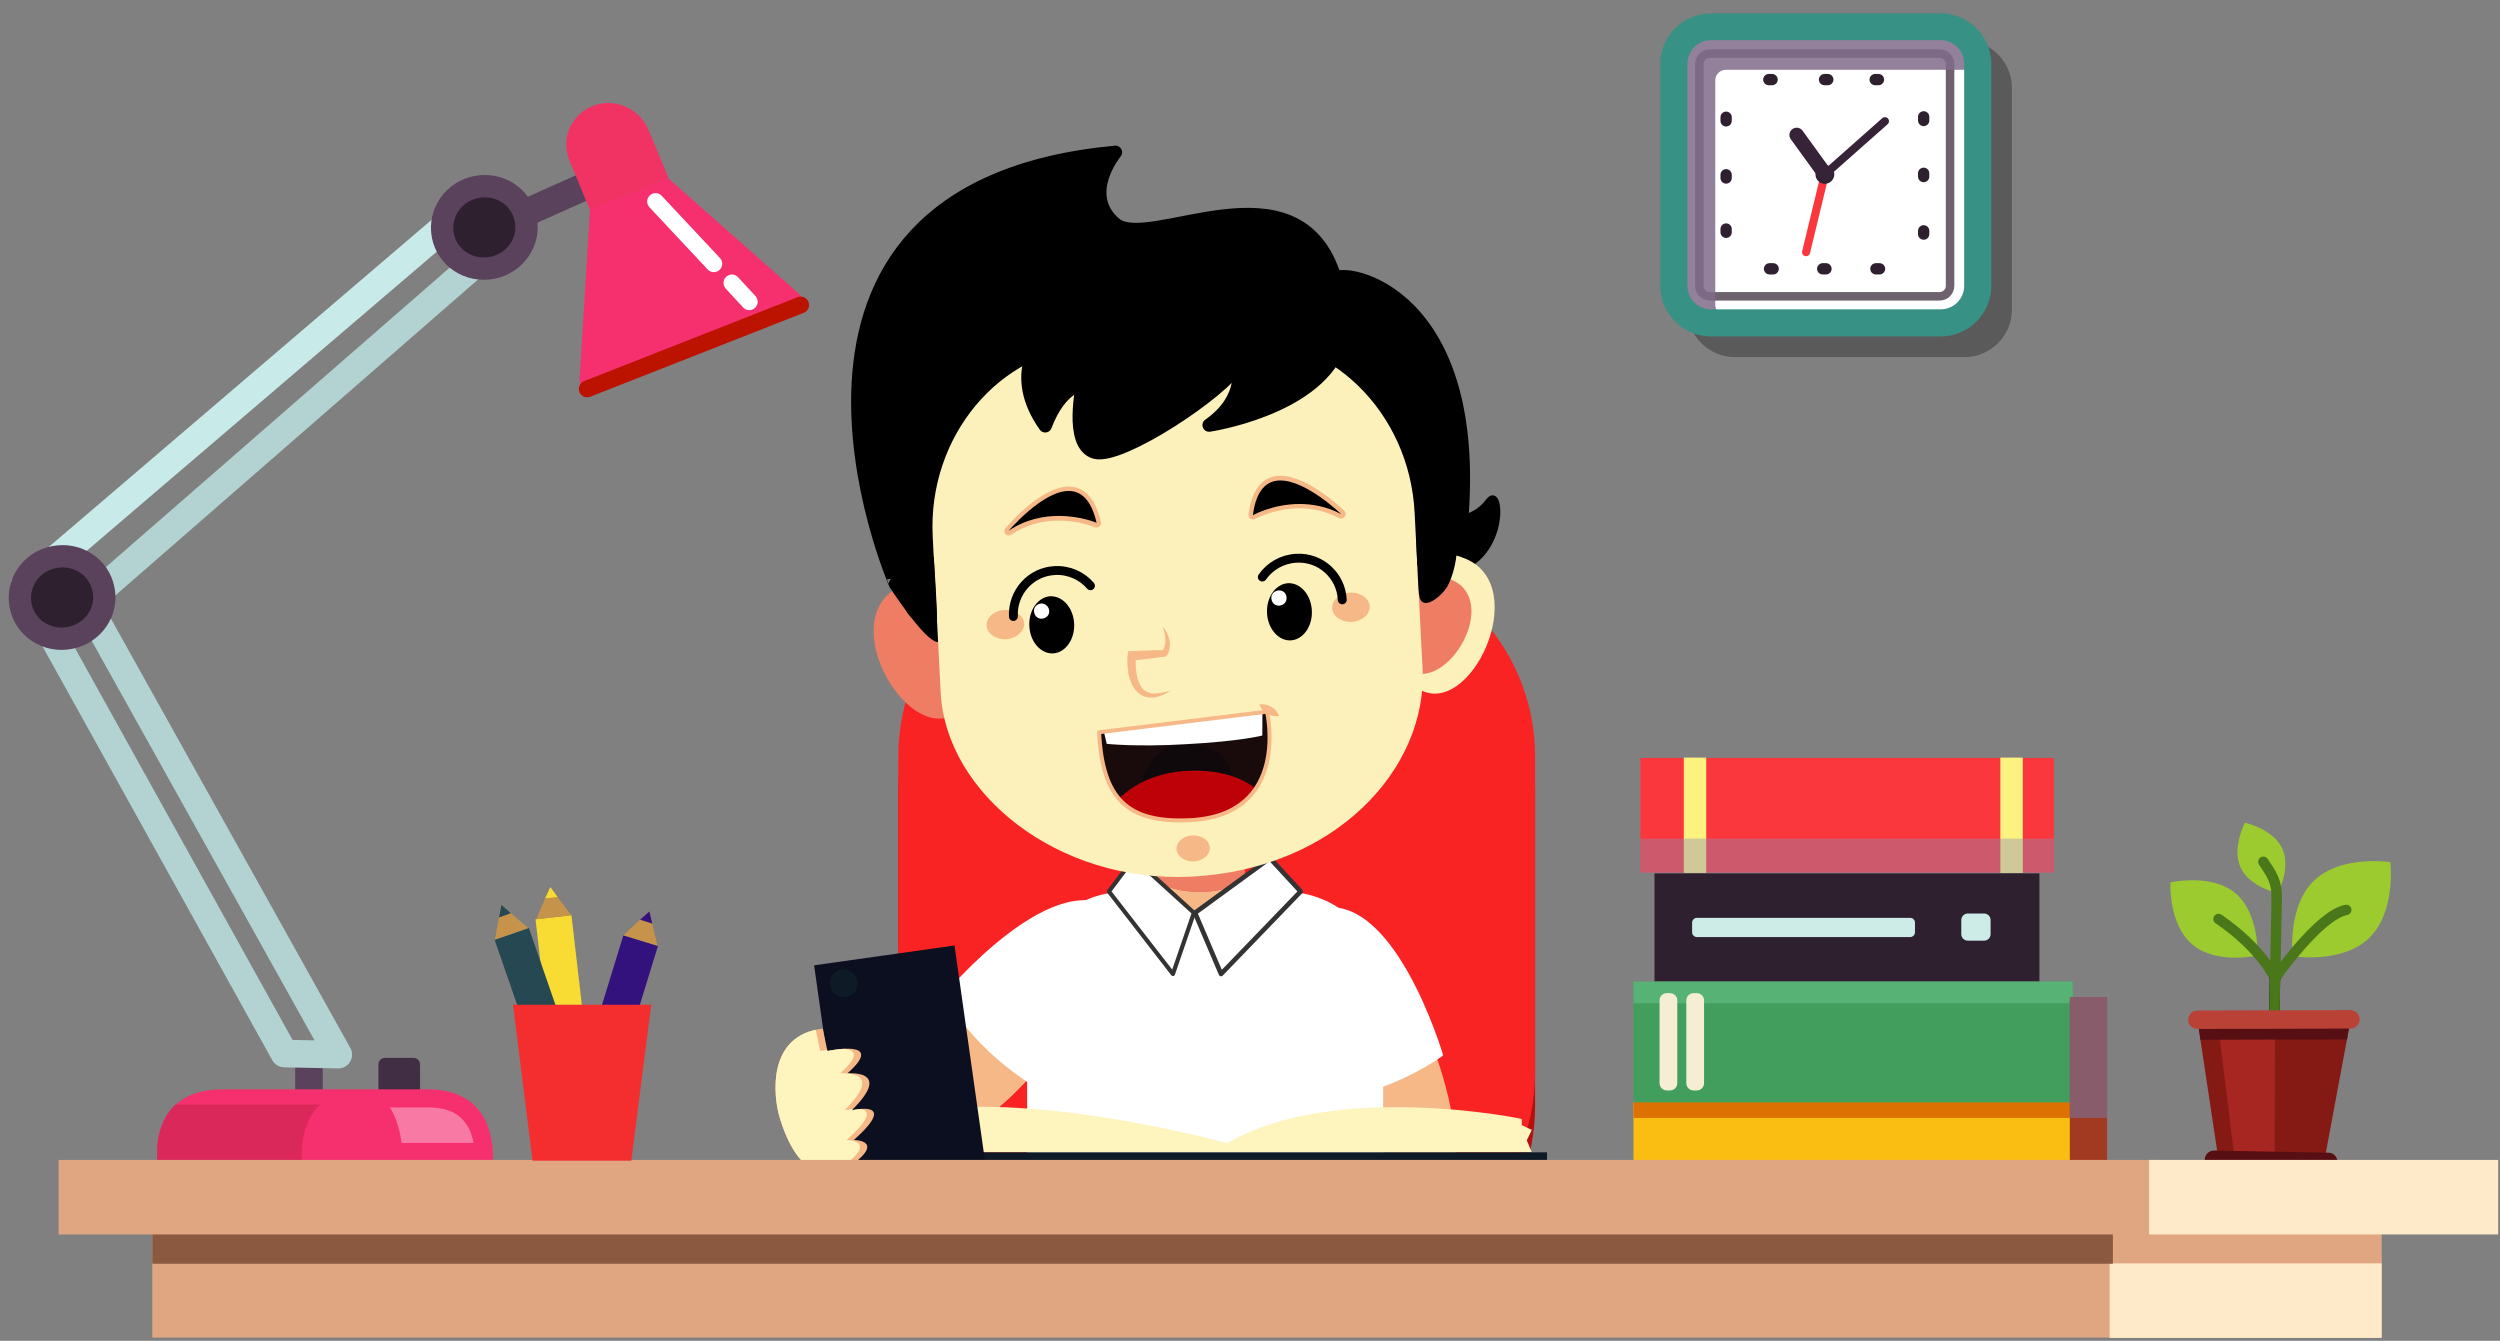 <?xml version="1.0" encoding="utf-8"?>
<!-- Generator: Adobe Illustrator 22.0.0, SVG Export Plug-In . SVG Version: 6.00 Build 0)  -->
<svg version="1.1" id="Layer_1" xmlns="http://www.w3.org/2000/svg" xmlns:xlink="http://www.w3.org/1999/xlink" x="0px" y="0px"
	 viewBox="0 0 691 370.6" style="enable-background:new 0 0 691 370.6;" xml:space="preserve">
<rect x="0" y="0" width="691" height="370.6" fill="#808080" stroke="none"/>
<style type="text/css">
	.st0{fill:#FA373C;}
	.st1{fill:#FCF280;}
	.st2{opacity:0.4;fill:#8A8DB8;}
	.st3{fill:#F9BE11;}
	.st4{fill:#DD7203;}
	.st5{fill:#2F2030;}
	.st6{fill:#429E5D;}
	.st7{fill:#56B275;}
	.st8{fill:#CDECE7;}
	.st9{fill:#F6EED4;}
	.st10{fill:#A13A20;}
	.st11{opacity:0.7;fill:#806B8B;}
	.st12{fill:#B70F0C;}
	.st13{fill:#F92324;}
	.st14{fill:#F5B886;}
	.st15{fill:#FFFFFF;}
	.st16{clip-path:url(#XMLID_2_);fill:#F5B886;}
	.st17{fill:#FDF4BE;}
	.st18{fill:#0F1A27;}
	.st19{clip-path:url(#XMLID_3_);fill:#EA404F;}
	.st20{clip-path:url(#XMLID_3_);fill:#EE7D63;}
	.st21{fill:#FFFFFF;stroke:#333333;stroke-width:1.159;stroke-linecap:round;stroke-linejoin:round;stroke-miterlimit:10;}
	.st22{fill:#FFFFFF;stroke:#333333;stroke-width:1.296;stroke-linecap:round;stroke-linejoin:round;stroke-miterlimit:10;}
	.st23{fill:#0B0F1F;}
	.st24{clip-path:url(#XMLID_4_);fill:#FDF4BE;}
	.st25{fill:#EE7D63;}
	.st26{stroke:#000000;stroke-width:1.23;stroke-linecap:round;stroke-linejoin:round;stroke-miterlimit:10;}
	.st27{stroke:#000000;stroke-width:3.689;stroke-linecap:round;stroke-linejoin:round;stroke-miterlimit:10;}
	.st28{clip-path:url(#XMLID_5_);fill:#EE7D63;}
	.st29{fill:#FCF1BB;}
	.st30{fill:none;stroke:#000000;stroke-width:2.459;stroke-linecap:round;stroke-linejoin:round;stroke-miterlimit:10;}
	.st31{clip-path:url(#XMLID_6_);fill:#10090B;}
	.st32{clip-path:url(#XMLID_6_);fill:#FFFFFF;}
	.st33{clip-path:url(#XMLID_6_);fill:#BE0008;}
	.st34{fill:none;stroke:#5A415C;stroke-width:7.623;stroke-linecap:round;stroke-linejoin:round;stroke-miterlimit:10;}
	.st35{fill:none;stroke:#B2D3D1;stroke-width:7.623;stroke-linecap:round;stroke-linejoin:round;stroke-miterlimit:10;}
	.st36{fill:#422E44;}
	.st37{fill:#F6306E;}
	.st38{fill:#DA285A;}
	.st39{fill:none;stroke:#C8EAE9;stroke-width:7.623;stroke-linecap:round;stroke-linejoin:round;stroke-miterlimit:10;}
	.st40{fill:#2F2030;stroke:#5A415C;stroke-width:6.17;stroke-linecap:round;stroke-linejoin:round;stroke-miterlimit:10;}
	.st41{fill:#F13363;}
	.st42{fill:none;stroke:#FFFFFF;stroke-width:4.636;stroke-linecap:round;stroke-miterlimit:10;}
	.st43{fill:none;stroke:#BC1200;stroke-width:4.636;stroke-linecap:round;stroke-miterlimit:10;}
	.st44{fill:#9BCB2F;}
	.st45{fill:none;stroke:#4B771B;stroke-width:2.88;stroke-linecap:round;stroke-linejoin:round;stroke-miterlimit:10;}
	.st46{fill:none;stroke:#070606;stroke-width:2.88;stroke-linecap:round;stroke-linejoin:round;stroke-miterlimit:10;}
	.st47{fill:#9DC7DF;stroke:#4B771B;stroke-width:2.88;stroke-linecap:round;stroke-linejoin:round;stroke-miterlimit:10;}
	.st48{fill:#851A14;}
	.st49{fill:#A82621;}
	.st50{fill:#580F13;}
	.st51{fill:#BA4136;}
	.st52{fill:#E0A681;}
	.st53{fill:#FEE9C8;}
	.st54{fill:#8A5940;}
	.st55{fill:#C0C9C6;}
	.st56{fill:#F87AA4;}
	.st57{opacity:0.3;}
	.st58{fill:#4369AE;}
	.st59{fill:none;stroke:#FA373C;stroke-width:2.232;stroke-linecap:round;stroke-linejoin:round;stroke-miterlimit:10;}
	.st60{fill:none;stroke:#362337;stroke-width:2.232;stroke-linecap:round;stroke-linejoin:round;stroke-miterlimit:10;}
	.st61{fill:none;stroke:#362337;stroke-width:4.018;stroke-linecap:round;stroke-linejoin:round;stroke-miterlimit:10;}
	.st62{fill:none;stroke:#2F2030;stroke-width:3.125;stroke-linecap:round;stroke-linejoin:round;stroke-miterlimit:10;}
	.st63{opacity:0.7;}
	.st64{fill:none;stroke:#2F2030;stroke-width:2.356;stroke-linecap:round;stroke-linejoin:round;stroke-miterlimit:10;}
	.st65{opacity:0.85;fill:#806B8B;}
	.st66{fill:#379184;}
	.st67{fill:#33127D;}
	.st68{fill:#C5934A;}
	.st69{fill:#F8DC33;}
	.st70{fill:#264852;}
	.st71{fill:#F42D2E;}
</style>
<g>
	<g>
		<g>
			<g>
				<rect x="453.4" y="209.5" class="st0" width="114.3" height="31.7"/>
				<rect x="552.9" y="209.4" class="st1" width="6.2" height="31.9"/>
				<rect x="465.4" y="209.4" class="st1" width="6.2" height="31.9"/>
				<rect x="453.4" y="231.8" class="st2" width="114.3" height="9.5"/>
			</g>
			<rect x="451.5" y="304.6" class="st3" width="121.4" height="18.9"/>
			<rect x="451.5" y="304.6" class="st4" width="121.4" height="4.4"/>
			<rect x="457.3" y="241.4" class="st5" width="106.4" height="29.9"/>
			<g>
				<rect x="451.5" y="271.4" class="st6" width="121.4" height="33.3"/>
				<rect x="451.5" y="271.3" class="st7" width="121.4" height="6"/>
			</g>
			<g>
				<path class="st8" d="M528,253.7c0.7,0,1.3,0.6,1.3,1.3v2.7c0,0.7-0.6,1.3-1.3,1.3h-59c-0.7,0-1.3-0.6-1.3-1.3V255
					c0-0.7,0.6-1.3,1.3-1.3H528z"/>
			</g>
			<g>
				<path class="st8" d="M548.4,252.5c1,0,1.8,0.8,1.8,1.8v3.9c0,1-0.8,1.8-1.8,1.8h-4.5c-1,0-1.8-0.8-1.8-1.8v-3.9
					c0-1,0.8-1.8,1.8-1.8H548.4z"/>
			</g>
			<g>
				<path class="st9" d="M461.6,274.5c1.1,0,2,0.9,2,2v22.9c0,1.1-0.9,2-2,2h-0.9c-1.1,0-2-0.9-2-2v-22.9c0-1.1,0.9-2,2-2H461.6z"/>
			</g>
			<g>
				<path class="st9" d="M469,274.5c1.1,0,2,0.9,2,2v22.9c0,1.1-0.9,2-2,2h-0.9c-1.1,0-2-0.9-2-2v-22.9c0-1.1,0.9-2,2-2H469z"/>
			</g>
		</g>
		<rect x="572.1" y="275.6" class="st10" width="10.3" height="50.1"/>
		<polygon class="st11" points="582.4,275.6 582.4,309 572.1,309 572.1,304.6 572.1,275.6 		"/>
	</g>
	<g>
		<path class="st12" d="M248.3,218.3c0-31.2,25.5-56.7,56.7-56.7h62.6c31.2,0,56.7,25.5,56.7,56.7v87.5c0,31.2-25.5,56.7-56.7,56.7
			H305c-31.2,0-56.7-25.5-56.7-56.7V218.3z"/>
		<path class="st13" d="M424.3,209v87.5c0,31.2-25.5,56.7-56.7,56.7H305c-31.2,0-56.7-25.5-56.7-56.7V209
			c0-31.2,25.5-56.7,56.7-56.7h62.6C398.8,152.3,424.3,177.8,424.3,209z"/>
	</g>
	<g>
		<path id="XMLID_77_" class="st14" d="M365.1,301.4c0,0,10.4,39.2,28.3,33.5c17.9-5.8,3.3-43.7,3.3-43.7s-7.1,0-16.5,3
			C370.9,297.2,365.1,301.4,365.1,301.4z"/>
		<path class="st15" d="M398.9,291.7c0,0-14-47.8-35.7-40.1c-21.8,7.7-2.7,53.6-2.7,53.6s8.8-0.2,20.1-4.2
			C392,297,398.9,291.7,398.9,291.7z"/>
		<g>
			<defs>
				<path id="XMLID_75_" d="M287.6,294.2c0,0-22.7,28.8-35.4,17.6c-12.8-11.2,12.9-37.4,12.9-37.4s5.9,2.6,12.6,8.4
					C284.3,288.6,287.6,294.2,287.6,294.2z"/>
			</defs>
			<use xlink:href="#XMLID_75_"  style="overflow:visible;fill:#FCF1BB;"/>
			<clipPath id="XMLID_2_">
				<use xlink:href="#XMLID_75_"  style="overflow:visible;"/>
			</clipPath>
			<path class="st16" d="M259.5,274.1c0,0,3,10.2-3.2,19.7c-5.6,8.6,5.2,12.1,12.2,15.4c11.8,5.5,28.9-26.6,28.9-26.6"/>
		</g>
		<path class="st15" d="M260.7,275.2c0,0,31.8-38.3,48.7-22.6c16.9,15.7-18.9,50.3-18.9,50.3s-7.9-3.7-16.8-11.9
			C265,282.8,260.7,275.2,260.7,275.2z"/>
		<path class="st15" d="M382.3,340.4c0,14.9-12.2,26.1-27.1,26.1h-44.2c-14.9,0-27.1-11.2-27.1-26.1v-66.8
			c0-14.9,12.2-27.1,27.1-27.1h44.2c14.9,0,27.1,12.2,27.1,27.1V340.4z"/>
		<g>
			<path class="st17" d="M339.2,316c0,0-46.5-13-81-9.5l0.5,3l-2.5,0.4v8.6h167.2l-1.4-3.3l1.4-2.9l-2.8-1.3v-1.7
				C420.5,309.1,368.4,298.7,339.2,316z"/>
			<rect x="252.8" y="318.5" class="st18" width="174.8" height="3.5"/>
		</g>
		<g>
			<defs>
				<rect id="XMLID_74_" x="318.1" y="228.7" width="25.9" height="39.5"/>
			</defs>
			<use xlink:href="#XMLID_74_"  style="overflow:visible;fill:#F5B886;"/>
			<clipPath id="XMLID_3_">
				<use xlink:href="#XMLID_74_"  style="overflow:visible;"/>
			</clipPath>
			<path class="st19" d="M351.8,223.4c0,0,2.2,23.6-20.8,23.1c-23.1-0.5-19.8-24-19.8-24s8.4-1.1,20.4-0.8
				C343.5,222,351.8,223.4,351.8,223.4z"/>
			<path class="st20" d="M351.8,223.4c0,0,2.2,23.6-20.8,23.1c-23.1-0.5-19.8-24-19.8-24s8.4-1.1,20.4-0.8
				C343.5,222,351.8,223.4,351.8,223.4z"/>
		</g>
		<rect x="317.8" y="252.3" class="st15" width="30.5" height="30.5"/>
		<polygon class="st21" points="330,252.3 313.4,237.2 306.5,246.4 324.2,269.2 		"/>
		<polygon class="st22" points="330.3,252.3 351,237.2 359.5,246.4 337.5,269.2 		"/>
		<g>
			
				<rect x="229.3" y="263.9" transform="matrix(0.99 -0.14 0.14 0.99 -38.931 37.657)" class="st23" width="39.2" height="64.8"/>
			<path class="st18" d="M237,271.3c0.3,2.1-1.2,4-3.3,4.3c-2.1,0.3-4-1.2-4.3-3.3c-0.3-2.1,1.2-4,3.3-4.3
				C234.8,267.8,236.7,269.2,237,271.3z"/>
		</g>
		<g>
			<defs>
				<path id="XMLID_62_" d="M233,323.7c13.1-8.6,3-8.6,3-8.6c12.9-11.5-0.6-8.2-0.6-8.2c11.7-11.5-1.2-10.2-1.2-10.2
					c11.1-9.8-5.5-6.2-5.5-6.2l-1.3-6.2c-15.5,1.8-13.7,18.6-11.9,24.6C221.8,329.8,233,323.7,233,323.7z"/>
			</defs>
			<use xlink:href="#XMLID_62_"  style="overflow:visible;fill:#F5B886;"/>
			<clipPath id="XMLID_4_">
				<use xlink:href="#XMLID_62_"  style="overflow:visible;"/>
			</clipPath>
			<path class="st24" d="M231,323.7c13.1-8.6,3-8.6,3-8.6c12.9-11.5-0.6-8.2-0.6-8.2c11.7-11.5-1.2-10.2-1.2-10.2
				c11.1-9.8-5.5-6.2-5.5-6.2l-1.3-6.2c-15.5,1.8-13.7,18.6-11.9,24.6C219.8,329.8,231,323.7,231,323.7z"/>
		</g>
		<g>
			<path id="XMLID_59_" class="st25" d="M266.2,171.1c0,0-3.6-16.4-17.9-8.8c-17.8,9.5,3.3,44.9,16.6,34.4"/>
			<path class="st26" d="M399.5,143.4c0,0,7.4,0.9,11.7-4.9c4.5-6.1,5.7,18-11.5,19.7"/>
			<path class="st27" d="M324.2,140.7c-37.8,1.9-64.4,17.8-65,34.9c-3.5-1.7-11.7-14.2-11.7-14.2S199.9,52.2,308.3,42.1
				c0,0-9.6,11.6-0.2,19.7C317.4,70,358.7,43,369,76.9c4.2-2.7,43.8,5.5,33.9,76.7c-4.2-2.8-10.4,16.5-10.4,16.5
				S362.1,138.8,324.2,140.7z"/>
			<g>
				<defs>
					<path id="XMLID_53_" d="M388.1,164.9c0,0,2-16.7,16.9-10.5c18.7,7.7,1.2,45-13.1,35.9"/>
				</defs>
				<use xlink:href="#XMLID_53_"  style="overflow:visible;fill:#FCF1BB;"/>
				<clipPath id="XMLID_5_">
					<use xlink:href="#XMLID_53_"  style="overflow:visible;"/>
				</clipPath>
				<path class="st28" d="M386.8,167.4c0,0,2.1-11.7,13.8-7.4c14.7,5.4-0.3,31.7-11.5,25.3"/>
			</g>
			<path class="st29" d="M393.2,184.8c1.4,27.7-24.2,55.5-63.9,57.5c-37,1.9-67.9-23.1-69.3-50.9l-2.2-43.1
				c-1.4-27.7,18.5-51.5,44.1-52.7l39.9-2c25.7-1.3,47.8,20.3,49.2,48.1L393.2,184.8z"/>
			<g>
				<path d="M296.9,172.4c0.2,4.3-2.4,8-5.8,8.2c-3.4,0.2-6.4-3.2-6.6-7.6c-0.2-4.3,2.4-8,5.8-8.2
					C293.8,164.7,296.7,168.1,296.9,172.4z"/>
				<path class="st15" d="M290,168.8c0.1,1.2-0.8,2.1-2,2.2c-1.2,0.1-2.1-0.8-2.2-2c-0.1-1.2,0.8-2.1,2-2.2
					C289,166.8,289.9,167.7,290,168.8z"/>
			</g>
			<path class="st14" d="M278.1,176.7c-2.9,0.1-5.3-1.6-5.4-3.8c-0.1-2.2,2.1-4.2,5-4.3c2.9-0.1,5.3,1.6,5.4,3.8
				C283.1,174.6,280.9,176.5,278.1,176.7z"/>
			<path class="st14" d="M373.6,171.9c-2.9,0.1-5.3-1.6-5.4-3.8c-0.1-2.2,2.1-4.2,5-4.3c2.9-0.1,5.3,1.6,5.4,3.8
				C378.7,169.8,376.4,171.8,373.6,171.9z"/>
			<path class="st14" d="M330,238.1c-2.5,0.1-4.7-1.4-4.8-3.4c-0.1-2,1.9-3.7,4.4-3.8c2.5-0.1,4.7,1.4,4.8,3.4
				C334.5,236.2,332.5,238,330,238.1z"/>
			<g>
				<path d="M362.6,168.8c0.2,4.3-2.4,8-5.8,8.2c-3.4,0.2-6.4-3.2-6.6-7.6c-0.2-4.3,2.4-8,5.8-8.2
					C359.4,161,362.4,164.4,362.6,168.8z"/>
				<path class="st15" d="M355.6,165.2c0.1,1.2-0.8,2.1-2,2.2c-1.2,0.1-2.1-0.8-2.2-2c-0.1-1.2,0.8-2.1,2-2.2
					C354.6,163.1,355.6,164,355.6,165.2z"/>
			</g>
			<path class="st30" d="M280.1,170.4c-0.3-6.7,4.8-12.4,11.5-12.7c3.9-0.2,7.5,1.5,9.8,4.2"/>
			<path class="st30" d="M371,165.8c-0.3-6.7-6-11.9-12.7-11.5c-3.9,0.2-7.3,2.2-9.4,5.2"/>
			<g>
				<defs>
					<path id="XMLID_52_" d="M303.8,202.4l46.4-5.7c0,0,6.7,28.6-21.3,30C311.8,227.5,304.7,221,303.8,202.4z"/>
				</defs>
				<use xlink:href="#XMLID_52_"  style="overflow:visible;fill:#190A0C;"/>
				<clipPath id="XMLID_6_">
					<use xlink:href="#XMLID_52_"  style="overflow:visible;"/>
				</clipPath>
				<path class="st31" d="M315.5,221c0,0-1.4-14.6,12.1-15.3c15.8-0.8,14.1,16.7,14.1,16.7"/>
				<path class="st32" d="M303.5,195.4l2.4,10.2c0,0,8.3,0.9,21.8,0.1c15.2-0.8,21.2-2.4,21.2-2.4L349,183L303.5,195.4z"/>
				<path class="st33" d="M303.4,229c0,0,5.5-14.8,24.4-15.9c23.5-1.4,26.8,16.1,26.8,16.1"/>
				<path class="st32" d="M349,184.1"/>
				
					<use xlink:href="#XMLID_52_"  style="overflow:visible;fill:none;stroke:#F5B886;stroke-width:1.094;stroke-linecap:round;stroke-linejoin:round;stroke-miterlimit:10;"/>
			</g>
			<g>
				<path d="M278.8,147.4c-0.2,0-0.3-0.1-0.5-0.2c-0.2-0.2-0.2-0.6,0-0.8c0.4-0.5,9.6-11.3,17.1-11.3c4.1,0,6.9,3.1,8.3,9.3
					c0.1,0.2,0,0.5-0.2,0.6c-0.1,0.1-0.3,0.1-0.4,0.1c-0.1,0-0.2,0-0.2,0c0,0-4.4-1.8-10.2-1.8c-5,0-9.6,1.4-13.5,4
					C279,147.3,278.9,147.4,278.8,147.4z"/>
				<path class="st14" d="M295.4,135.7c3.3,0,6.2,2.3,7.7,8.8c0,0-4.4-1.9-10.4-1.9c-4.2,0-9.2,0.9-13.9,4.1
					C278.8,146.7,288.1,135.7,295.4,135.7 M295.4,134.5C295.4,134.5,295.4,134.5,295.4,134.5c-7.8,0-17.1,11-17.5,11.5
					c-0.4,0.5-0.4,1.2,0,1.6c0.2,0.3,0.6,0.4,0.9,0.4c0.2,0,0.5-0.1,0.7-0.2c3.8-2.6,8.3-3.9,13.2-3.9c5.6,0,9.9,1.8,9.9,1.8
					c0.2,0.1,0.3,0.1,0.5,0.1c0.3,0,0.6-0.1,0.8-0.3c0.4-0.3,0.5-0.8,0.4-1.2C302.8,137.8,299.8,134.5,295.4,134.5L295.4,134.5z"/>
			</g>
			<g>
				<path d="M346.4,143c-0.1,0-0.2,0-0.3-0.1c-0.2-0.1-0.3-0.4-0.3-0.6c0.8-6.7,3.5-10.1,8.1-10.1c7.4,0,16.9,9.1,17.3,9.5
					c0.2,0.2,0.3,0.6,0.1,0.8c-0.1,0.2-0.3,0.3-0.5,0.3c-0.1,0-0.2,0-0.3-0.1c-3.4-1.8-7.2-2.8-11.2-2.8c-7.1,0-12.6,3-12.6,3
					C346.6,143,346.5,143,346.4,143z"/>
				<path class="st14" d="M353.9,132.8c7.2,0,16.8,9.3,16.8,9.3c-4-2.1-7.9-2.8-11.5-2.8c-7.4,0-12.9,3.1-12.9,3.1
					C347.2,135.2,350.3,132.8,353.9,132.8 M353.9,131.5c-3.4,0-7.7,1.9-8.8,10.7c-0.1,0.5,0.2,0.9,0.5,1.2c0.2,0.1,0.4,0.2,0.7,0.2
					c0.2,0,0.4-0.1,0.6-0.2c0.1,0,5.4-2.9,12.3-2.9c3.9,0,7.5,0.9,10.9,2.7c0.2,0.1,0.4,0.1,0.6,0.1c0.4,0,0.8-0.2,1-0.5
					c0.4-0.5,0.3-1.2-0.1-1.6C371.2,140.8,361.5,131.5,353.9,131.5L353.9,131.5z"/>
			</g>
			<g>
				<path class="st14" d="M323.5,190.9c-0.7,0.5-1.4,0.9-2.1,1.2c-0.8,0.3-1.6,0.6-2.4,0.7c-0.9,0.1-1.8,0-2.7-0.3
					c-0.9-0.3-1.7-0.9-2.3-1.6c-0.6-0.7-1.1-1.5-1.4-2.3c-0.3-0.8-0.6-1.7-0.7-2.5c-0.1-0.8-0.2-1.7-0.3-2.5c0-0.4,0-0.8,0-1.3
					c0-0.4,0-0.8,0.1-1.3l0.1-1l1,0c1.5-0.1,3-0.2,4.5-0.2c1.5-0.1,3-0.1,4.5-0.1l-0.6,0.3c0,0,0.1-0.2,0.2-0.3
					c0.1-0.1,0.1-0.2,0.2-0.3c0.1-0.2,0.2-0.5,0.3-0.8c0.2-0.5,0.2-1.1,0.2-1.7c0-0.3,0-0.6-0.1-0.9c0-0.3-0.1-0.6-0.1-0.9
					c-0.1-0.6-0.3-1.2-0.5-1.9l0.6,0.8c0.2,0.3,0.4,0.6,0.5,0.9c0.1,0.3,0.3,0.6,0.4,0.9c0.1,0.3,0.2,0.7,0.3,1
					c0.2,0.7,0.2,1.4,0.1,2.1c0,0.4-0.1,0.7-0.2,1.1c0,0.2-0.1,0.4-0.2,0.5c-0.1,0.2-0.2,0.3-0.3,0.6l-0.2,0.3l-0.5,0.1
					c-1.5,0.2-3,0.4-4.5,0.6c-1.5,0.2-3,0.3-4.5,0.4l1.1-1.1l-0.1,1.1c0,0.4,0,0.8,0,1.1c0,0.8,0.1,1.5,0.2,2.2
					c0.2,1.5,0.6,2.9,1.3,4c0.7,1.1,1.9,1.8,3.4,1.9C320.4,191.7,321.9,191.3,323.5,190.9z"/>
			</g>
			<path class="st27" d="M287.7,94c0,0-8.8,9.6,1.2,23.7c4.2-11.1,10.4-11.6,10.4-11.6s-3.8,17,3.4,18.9
				c7.2,1.9,35.4-16.9,39.5-24.1c0,0,2.7,9.1-8,16.6c0,0,28.8-4.3,35.7-21.1c0,0,2.7-16.1-40.3-14.2"/>
			<path d="M247.3,159.3c0,0,0.5,5.5,3.6,10.2c1.6,2.5,8.1,7.1,8.1,1.3c0-0.7-0.1-4.7-0.9-16.9"/>
			<path d="M402.7,151.5c0,0,0,5.5-2.6,10.5c-1.4,2.6-7.4,7.8-7.9,2.1c-0.1-0.7-0.4-4.6-0.8-16.9"/>
			<path class="st14" d="M348.1,194.7c0,0,0.5-0.1,1.2,0c0.7,0,1.4,0.3,2.1,0.7c0.7,0.4,1.3,0.9,1.6,1.5c0.4,0.5,0.5,1,0.5,1
				s-0.5,0.1-1.2,0c-0.7,0-1.4-0.3-2.1-0.7c-0.7-0.4-1.3-0.9-1.6-1.5C348.3,195.2,348.1,194.7,348.1,194.7z"/>
		</g>
	</g>
	<g>
		<line class="st34" x1="85.4" y1="291.5" x2="85.4" y2="303.8"/>
		<polyline class="st35" points="24.4,167.6 93.5,291.5 78.6,291.2 6.8,161.9 		"/>
		<path class="st36" d="M114.3,307.7c1,0,1.8-0.8,1.8-1.8v-11.7c0-1-0.8-1.8-1.8-1.8h-7.9c-1,0-1.8,0.8-1.8,1.8V306
			c0,1,0.8,1.8,1.8,1.8H114.3z"/>
		<path class="st37" d="M136.2,320.8H43.5c0,0-1.2-8.8,4.2-14.6c2.7-2.9,6.9-5.1,13.8-5.1h56.8c6.6,0,10.8,2.2,13.5,5.1
			C137,312,136.2,320.8,136.2,320.8z"/>
		<path class="st38" d="M88.5,305.3h-40c-6.2,5.8-5,15.4-5,15.4h40C83.5,320.8,82.3,311.1,88.5,305.3z"/>
		<g>
			<line class="st34" x1="163.7" y1="50.6" x2="144" y2="59.4"/>
			<line class="st35" x1="144.3" y1="61.6" x2="22.6" y2="167.6"/>
			<line class="st39" x1="133.3" y1="53.8" x2="6.8" y2="161.9"/>
			<path class="st40" d="M5.7,167.4c1.2,6.2,7.3,10.2,13.7,8.9c6.3-1.2,10.5-7.3,9.2-13.4c-1.2-6.2-7.3-10.2-13.7-8.9
				C8.6,155.2,4.5,161.2,5.7,167.4z"/>
			<path class="st40" d="M122.4,65.1c1.2,6.2,7.3,10.2,13.7,8.9c6.3-1.2,10.5-7.3,9.2-13.4c-1.2-6.2-7.3-10.2-13.7-8.9
				C125.4,52.9,121.2,58.9,122.4,65.1z"/>
		</g>
		<g>
			<path class="st37" d="M163.1,57.7l-2.9,47.1c-0.1,1.9,1.3,2.9,3.1,2.2l56.8-22.3c1.8-0.7,2.1-2.3,0.6-3.6l-36.1-31.9L163.1,57.7z
				"/>
			<path class="st41" d="M157.4,44.4c-2.5-6,0.4-12.7,6.4-15.1c6-2.4,12.9,0.6,15.4,6.5l5.6,13.4L163,57.9L157.4,44.4z"/>
		</g>
		<line class="st42" x1="197.3" y1="72.9" x2="181.2" y2="55.7"/>
		<line class="st42" x1="207.1" y1="83.4" x2="202.3" y2="78.2"/>
		<line class="st43" x1="162.3" y1="107.5" x2="221.3" y2="84.3"/>
	</g>
	<g>
		<g>
			<g>
				<path class="st44" d="M654.8,259.3c-7.5,7.2-21.1,5-21.1,5s-1.6-13.7,5.9-20.9c7.5-7.2,21.1-5.1,21.1-5.1
					S662.3,252.1,654.8,259.3z"/>
				<path class="st44" d="M606,261.1c6.7,5.6,18,3,18,3s0.5-11.6-6.1-17.2c-6.7-5.6-18-3-18-3S599.3,255.5,606,261.1z"/>
				<path class="st44" d="M619.3,239.8c2.5,5.4,10.3,7.1,10.3,7.1s3.7-7,1.2-12.4c-2.5-5.4-10.3-7.1-10.3-7.1
					S616.8,234.4,619.3,239.8z"/>
				<g>
					<path class="st45" d="M628.8,270.4c0,0,12.1-17.5,19.7-18.9"/>
					<path class="st45" d="M628.8,270.4c0,0-3.5-8.1-15.6-16.4"/>
					<line class="st46" x1="628.6" y1="282.7" x2="628.8" y2="270.4"/>
				</g>
				<line class="st47" x1="628.6" y1="282.7" x2="629.3" y2="247.5"/>
				<path class="st47" d="M625.6,238.2c2.4,3.6,3.8,5.6,3.7,10.2"/>
			</g>
			<polygon class="st48" points="649.7,281.7 648.7,287.3 642.4,321.1 613.2,320.6 608.2,287.4 607.4,281.8 			"/>
			<polygon class="st49" points="628.8,282.3 628.8,287.9 628.7,320.9 617.7,320.7 613.6,287.6 612.9,281.9 			"/>
			<polygon class="st50" points="649.7,281.7 648.7,287.3 608.2,287.4 607.4,281.8 			"/>
		</g>
		<g>
			<path class="st51" d="M607.3,284.4c-1.4,0-2.5-1.2-2.5-2.5c0-1.4,1.1-2.6,2.5-2.6l42.3-0.1c1.4,0,2.6,1.1,2.6,2.5
				c0,1.4-1.1,2.6-2.5,2.6L607.3,284.4C607.4,284.4,607.4,284.4,607.3,284.4z"/>
		</g>
		<g>
			<path class="st50" d="M643.5,323.7l-31.6-0.6c-1.4,0-2.5-1.2-2.5-2.6c0-1.4,1.2-2.5,2.6-2.5l31.6,0.6c1.4,0,2.5,1.2,2.5,2.6
				C646.1,322.6,644.9,323.8,643.5,323.7z"/>
		</g>
	</g>
	<rect x="42.1" y="330.7" class="st52" width="616.2" height="39"/>
	<rect x="583.1" y="349.2" class="st53" width="75.2" height="20.6"/>
	<rect x="42.1" y="329.7" class="st54" width="541.9" height="19.6"/>
	<rect x="16.2" y="320.6" class="st52" width="580.6" height="20.6"/>
	<rect x="594" y="320.6" class="st53" width="96.5" height="20.6"/>
	<path class="st55" d="M231.5,290.2c-0.1,0.2-0.2,0.2-0.2,0.2C231.3,290.4,231.4,290.3,231.5,290.2z"/>
	<path class="st56" d="M111,315.8c-0.4-2.8-1.2-6.4-3.2-9.7h10.5c4.4,0,7.6,1.1,9.7,3.5c1.7,1.8,2.5,4.2,2.9,6.3H111z"/>
	<g>
		<g class="st57">
			<path d="M556.1,85.6c0,7.2-5.9,13.1-13.1,13.1h-63.5c-7.2,0-13.1-5.9-13.1-13.1V24.3c0-7.2,5.9-13.1,13.1-13.1h63.5
				c7.2,0,13.1,5.9,13.1,13.1V85.6z"/>
		</g>
		<g>
			<path class="st15" d="M472.8,89.9c-6,0-10.9-4.9-10.9-10.9V17.7c0-6,4.9-10.9,10.9-10.9h63.5c6,0,10.9,4.9,10.9,10.9V79
				c0,6-4.9,10.9-10.9,10.9H472.8z"/>
			<g>
				<path class="st15" d="M536.1,6.8h-63.5c-6,0-10.9,4.9-10.9,10.9V79c0,6,4.9,10.9,10.9,10.9h63.5c6,0,10.9-4.9,10.9-10.9V17.7
					C547.1,11.7,542.2,6.8,536.1,6.8L536.1,6.8z"/>
			</g>
			<path class="st58" d="M536.4,10.3c4.1,0,7.4,3.3,7.4,7.4V79c0,4.1-3.3,7.4-7.4,7.4h-63.5c-4.1,0-7.4-3.3-7.4-7.4V17.7
				c0-4.1,3.3-7.4,7.4-7.4H536.4 M536.4,4.6h-63.5c-7.2,0-13.1,5.9-13.1,13.1V79c0,7.2,5.9,13.1,13.1,13.1h63.5
				c7.2,0,13.1-5.9,13.1-13.1V17.7C549.5,10.5,543.6,4.6,536.4,4.6L536.4,4.6z"/>
		</g>
		<line class="st59" x1="504.4" y1="48.2" x2="499.2" y2="69.7"/>
		<path class="st5" d="M501.8,48.2c0-1.4,1.2-2.6,2.6-2.6c1.4,0,2.6,1.2,2.6,2.6c0,1.4-1.2,2.6-2.6,2.6
			C502.9,50.8,501.8,49.6,501.8,48.2z"/>
		<line class="st60" x1="504.4" y1="48.2" x2="521" y2="33.5"/>
		<line class="st61" x1="504.5" y1="48.2" x2="496.6" y2="37.3"/>
		<g>
			<line class="st62" x1="504.3" y1="22" x2="505.2" y2="22"/>
			<line class="st62" x1="488.9" y1="22" x2="489.8" y2="22"/>
			<line class="st62" x1="477.1" y1="33.4" x2="477.1" y2="32.4"/>
			<line class="st62" x1="477.1" y1="49.2" x2="477.1" y2="48.3"/>
			<line class="st62" x1="477.1" y1="64.2" x2="477.1" y2="63.3"/>
			<line class="st62" x1="490.1" y1="74.3" x2="489.1" y2="74.3"/>
			<line class="st62" x1="504.7" y1="74.3" x2="503.8" y2="74.3"/>
			<line class="st62" x1="519.5" y1="74.3" x2="518.5" y2="74.3"/>
			<line class="st62" x1="531.7" y1="63.8" x2="531.7" y2="64.7"/>
			<line class="st62" x1="531.7" y1="47.9" x2="531.7" y2="48.8"/>
			<line class="st62" x1="531.7" y1="32.3" x2="531.7" y2="33.3"/>
			<line class="st62" x1="518.3" y1="22" x2="519.2" y2="22"/>
		</g>
		<g class="st63">
			<path class="st64" d="M472.6,81.9c-1.6,0-2.9-1.3-2.9-2.9V17.7c0-1.6,1.3-2.9,2.9-2.9h63.5c1.6,0,2.9,1.3,2.9,2.9V79
				c0,1.6-1.3,2.9-2.9,2.9H472.6z"/>
		</g>
		<path class="st65" d="M536.1,6.8h-63.5c-6,0-10.9,4.9-10.9,10.9V79c0,6,4.9,10.9,10.9,10.9h63.5c6,0,10.9-4.9,10.9-10.9V17.7
			C547.1,11.7,542.2,6.8,536.1,6.8z M543.9,84.3c0,1.6-1.3,2.9-2.9,2.9h-64c-1.6,0-2.9-1.3-2.9-2.9V22.2c0-1.6,1.3-2.9,2.9-2.9h67.1
			c1.6,0,2.9,1.3,2.9,2.9L543.9,84.3z"/>
		<path class="st66" d="M536.4,3.7h-63.5c-7.7,0-14,6.3-14,14V79c0,7.7,6.3,14,14,14h63.5c7.7,0,14-6.3,14-14V17.7
			C550.4,10,544.1,3.7,536.4,3.7z M542.9,79c0,3.6-2.9,6.5-6.5,6.5h-63.5c-3.6,0-6.5-2.9-6.5-6.5V17.7c0-3.6,2.9-6.6,6.5-6.6h63.5
			c3.6,0,6.5,2.9,6.5,6.6V79z"/>
	</g>
	<g>
		<g>
			
				<rect x="163.5" y="258.7" transform="matrix(0.956 0.294 -0.294 0.956 92.048 -36.859)" class="st67" width="10" height="57.3"/>
			<polygon class="st68" points="181.7,261.4 172.3,258.5 176.9,254.2 179.5,251.9 180.3,255.3 			"/>
			<polygon class="st67" points="180.3,255.3 176.9,254.2 179.5,251.9 			"/>
		</g>
		<g>
			
				<rect x="151.2" y="253.5" transform="matrix(0.993 -0.115 0.115 0.993 -31.276 19.748)" class="st69" width="10" height="57.3"/>
			<polygon class="st68" points="157.9,253 148.2,254.1 150.7,248.3 152.1,245.2 154.1,247.9 			"/>
			<polygon class="st69" points="154.1,247.9 150.7,248.3 152.1,245.2 			"/>
		</g>
		<g>
			
				<rect x="145.7" y="256.7" transform="matrix(0.945 -0.327 0.327 0.945 -84.904 64.84)" class="st70" width="10" height="57.3"/>
			<polygon class="st68" points="146,256.5 136.8,259.7 137.9,253.6 138.6,250.1 141.2,252.4 			"/>
			<polygon class="st70" points="141.2,252.4 137.9,253.6 138.6,250.1 			"/>
		</g>
		<polygon class="st71" points="174.5,320.8 147.2,320.8 141.8,277.7 180,277.7 		"/>
	</g>
</g>
</svg>

